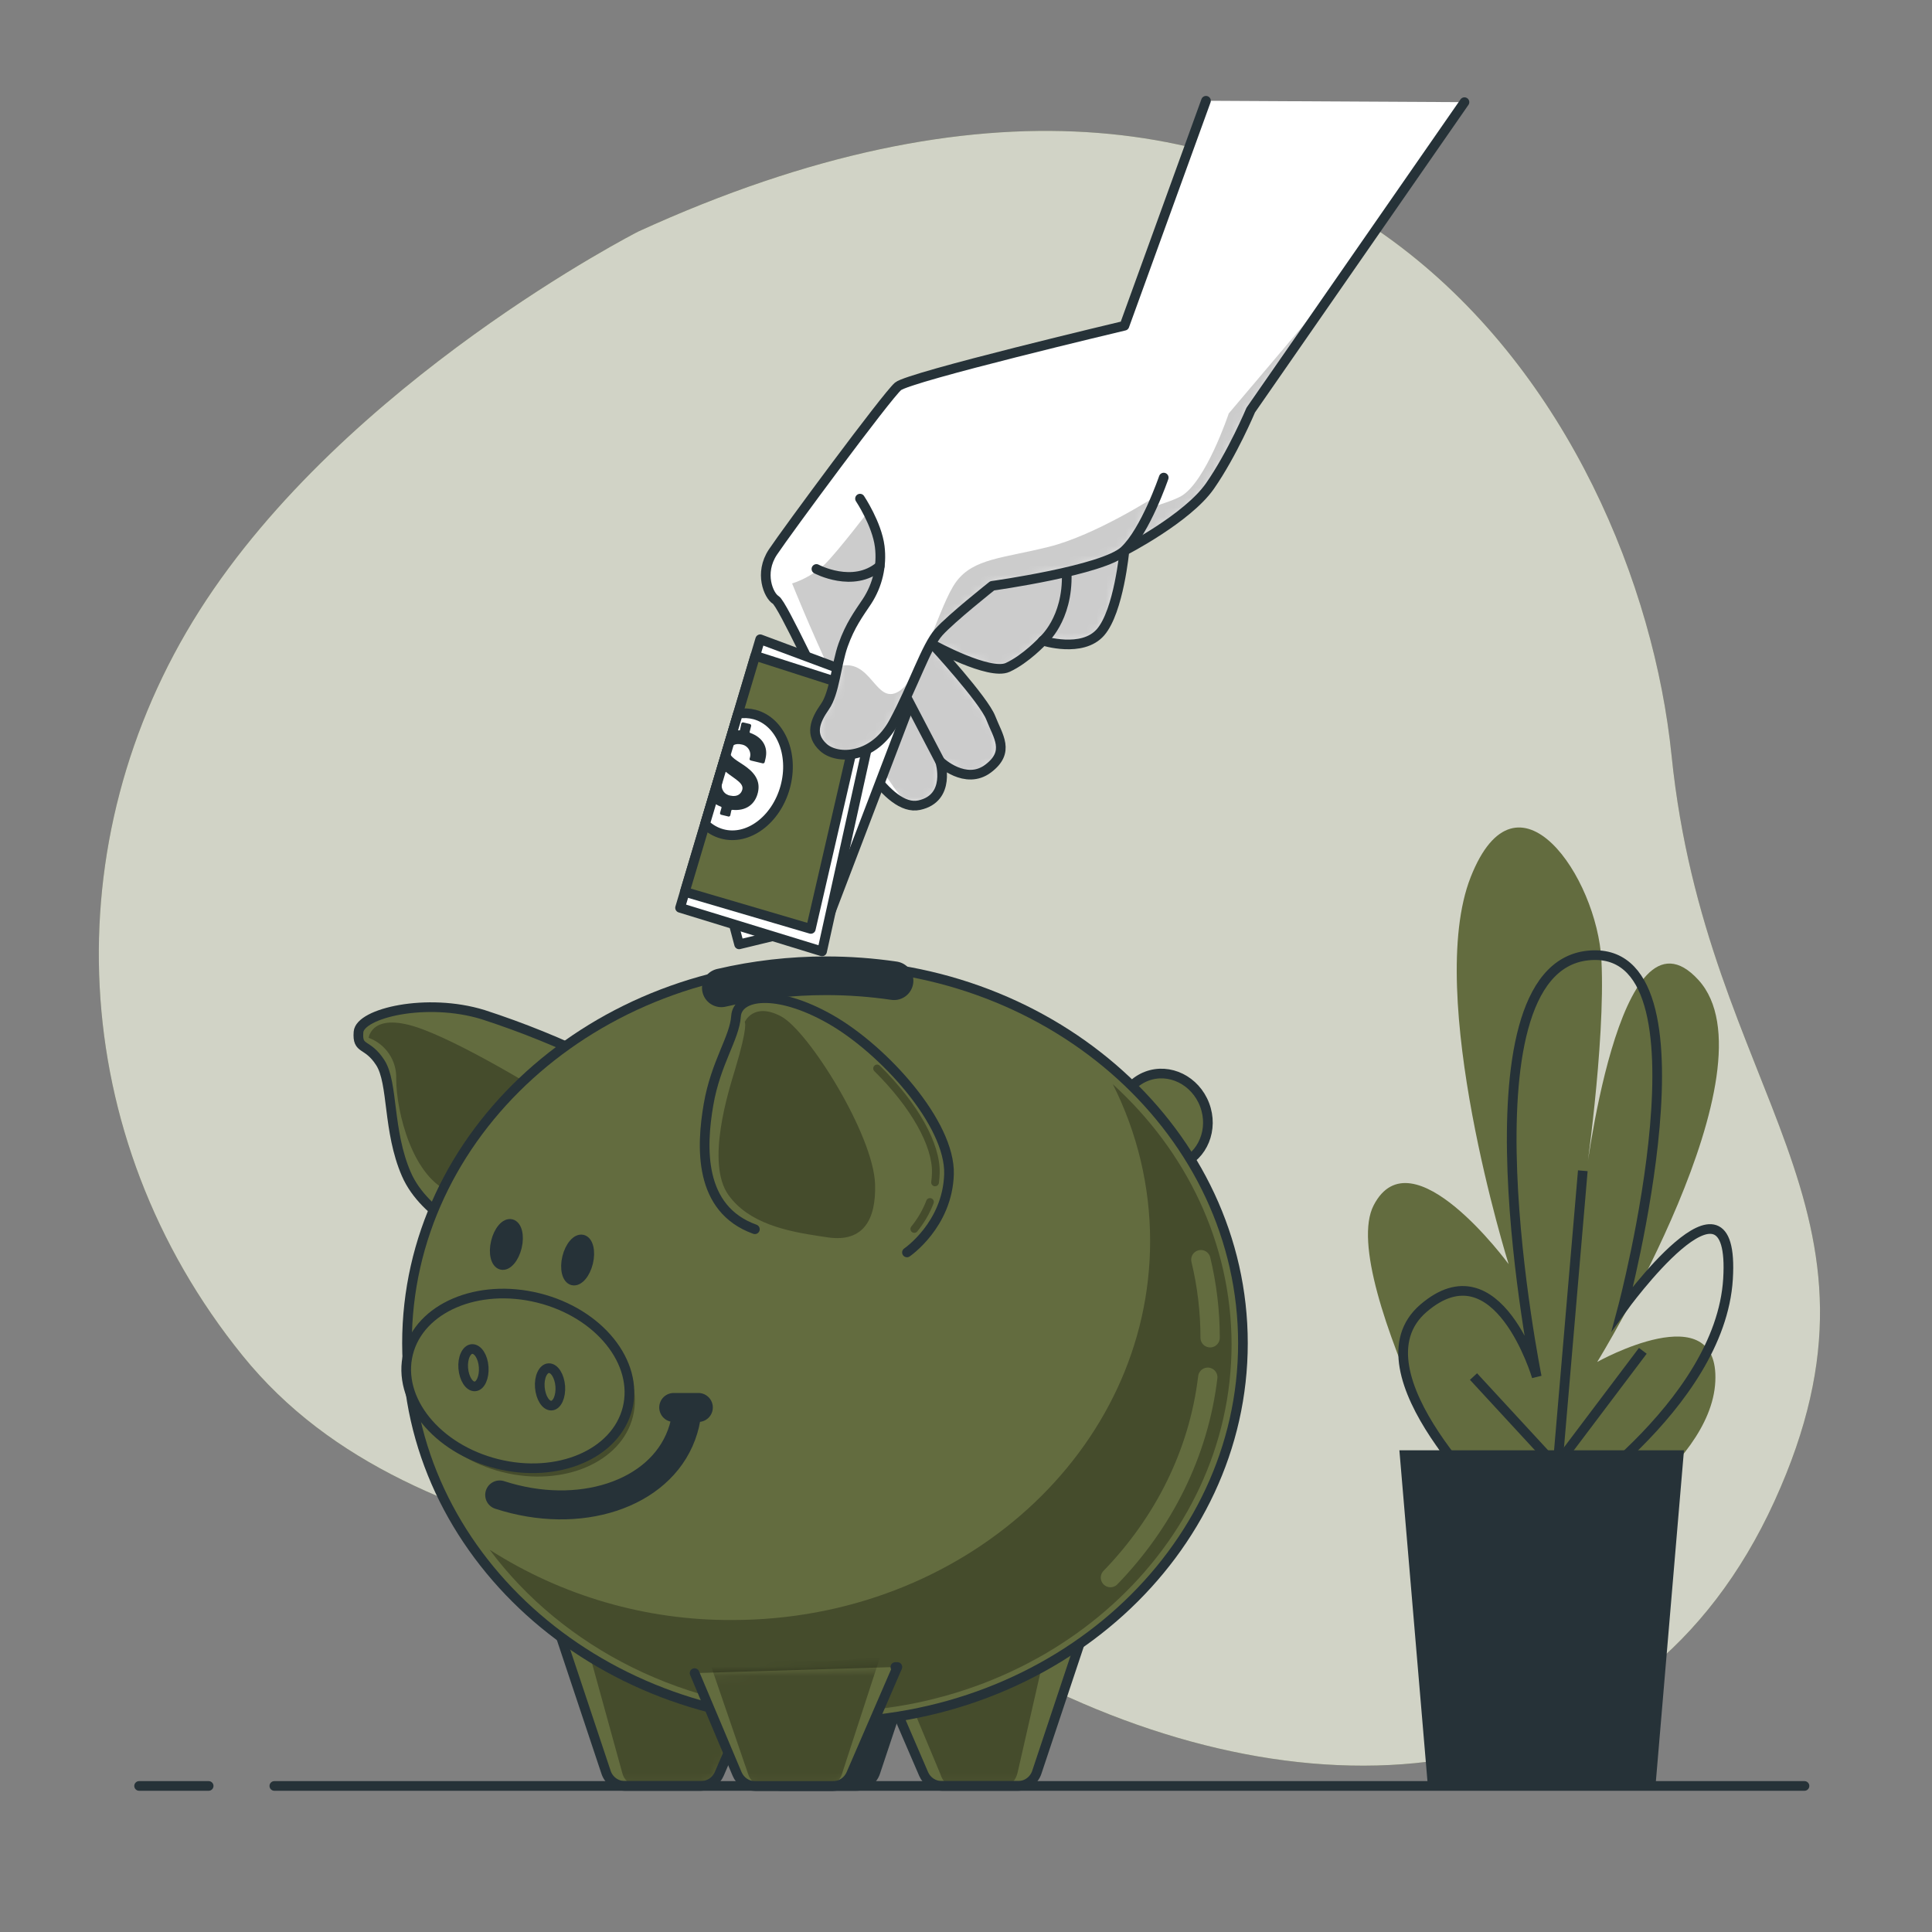 <svg width="200" height="200" viewBox="0 0 200 200" fill="none" xmlns="http://www.w3.org/2000/svg">
<rect x="0" y="0" width="200" height="200" fill="#808080" stroke="none"/>
<path d="M66.076 23.968C66.076 23.968 35.768 39.408 20.652 63.2C5.536 86.992 6.732 117.6 25.1 140.32C43.468 163.04 78.576 160.056 107.972 174.448C137.368 188.84 169.8 185.876 183.7 155.384C197.6 124.892 176.64 113.496 173.04 78.208C169.44 42.92 137.628 -8.752 66.076 23.968Z" fill="#636C3F"/>
<path opacity="0.7" d="M66.076 23.968C66.076 23.968 35.768 39.408 20.652 63.2C5.536 86.992 6.732 117.6 25.1 140.32C43.468 163.04 78.576 160.056 107.972 174.448C137.368 188.84 169.8 185.876 183.7 155.384C197.6 124.892 176.64 113.496 173.04 78.208C169.44 42.92 137.628 -8.752 66.076 23.968Z" fill="white"/>
<path d="M155.3 162.292C155.3 162.292 138.268 132.4 142.2 124.776C146.132 117.152 156.172 130.86 156.172 130.86C156.172 130.86 147.44 102.98 152.244 90.8C157.048 78.62 165.344 90.8 165.78 99.42C166.216 108.04 164.032 122.74 164.032 122.74C164.032 122.74 167.528 92.34 175.824 101.448C184.12 110.556 165.344 140.988 165.344 140.988C165.344 140.988 178.008 133.892 177.568 143.016C177.128 152.14 162.288 160.252 162.288 160.252" fill="#636C3F"/>
<path d="M155.444 156.716C155.444 156.716 139.684 142.012 147.364 135.424C155.044 128.836 159.084 142.52 159.084 142.52C159.084 142.52 150.596 100.444 164.336 98.92C178.076 97.396 167.972 135.42 167.972 135.42C167.972 135.42 179.692 119.2 178.884 132.4C178.076 145.6 160.7 156.736 160.7 156.736" stroke="#263238" stroke-miterlimit="10"/>
<path d="M163.184 154.04L152.536 142.5" stroke="#263238" stroke-miterlimit="10"/>
<path d="M160.968 154.928L163.852 121.196" stroke="#263238" stroke-miterlimit="10"/>
<path d="M160.524 152.484L170.064 139.836" stroke="#263238" stroke-miterlimit="10"/>
<path d="M174.324 150.132H144.864L147.812 184.88H171.376L174.324 150.132Z" fill="#263238"/>
<path d="M61.86 109.836C58.03 107.957 54.07 106.353 50.012 105.036C44.164 103.236 37.264 104.884 37.112 106.832C36.96 108.78 38 107.888 39.364 110C40.728 112.112 40.112 117.048 42.064 121.548C44.016 126.048 49.86 128.296 49.86 128.296L61.86 109.836Z" fill="#636C3F" stroke="#263238" stroke-linecap="round" stroke-linejoin="round"/>
<path opacity="0.3" d="M57.96 114.188C57.96 114.188 48.96 108.488 43.712 106.536C38.464 104.584 38.164 107.436 38.164 107.436C39.027 107.753 39.768 108.335 40.281 109.099C40.793 109.863 41.05 110.769 41.016 111.688C41.016 115.056 42.7 122.032 46.792 123.472C50.884 124.912 57.96 114.188 57.96 114.188Z" fill="black"/>
<path d="M122.178 120.557C124.53 119.663 125.66 116.892 124.7 114.366C123.741 111.84 121.056 110.517 118.704 111.411C116.352 112.304 115.223 115.076 116.182 117.602C117.141 120.127 119.826 121.45 122.178 120.557Z" fill="#636C3F" stroke="#263238" stroke-linecap="round" stroke-linejoin="round"/>
<path d="M57.692 168.328L62.74 183.472C62.877 183.882 63.139 184.239 63.49 184.492C63.842 184.745 64.263 184.88 64.696 184.88H72.564C72.966 184.881 73.36 184.763 73.697 184.542C74.033 184.321 74.297 184.006 74.456 183.636L77.976 175.468" fill="#636C3F"/>
<mask id="mask0_126_14121" style="mask-type:alpha" maskUnits="userSpaceOnUse" x="57" y="168" width="21" height="17">
<path d="M57.692 168.328L62.74 183.472C62.877 183.882 63.139 184.239 63.49 184.492C63.842 184.745 64.263 184.88 64.696 184.88H72.564C72.966 184.881 73.36 184.763 73.697 184.542C74.033 184.321 74.297 184.006 74.456 183.636L77.976 175.468" fill="white"/>
</mask>
<g mask="url(#mask0_126_14121)">
<path opacity="0.3" d="M60.224 168.328L64.4 183.472C64.479 183.852 64.681 184.196 64.974 184.45C65.267 184.705 65.636 184.856 66.024 184.88H72.548C72.906 184.862 73.25 184.732 73.531 184.509C73.812 184.286 74.016 183.981 74.116 183.636L77.036 175.468" fill="black"/>
</g>
<path d="M57.692 168.328L62.74 183.472C62.877 183.882 63.139 184.239 63.49 184.492C63.842 184.745 64.263 184.88 64.696 184.88H72.564C72.966 184.881 73.36 184.763 73.697 184.542C74.033 184.321 74.297 184.006 74.456 183.636L77.976 175.468" stroke="#263238" stroke-linecap="round" stroke-linejoin="round"/>
<path d="M95.66 168.328L90.616 183.472C90.479 183.882 90.216 184.239 89.865 184.492C89.514 184.745 89.093 184.88 88.66 184.88H80.8C80.397 184.881 80.004 184.763 79.667 184.542C79.331 184.321 79.067 184.006 78.908 183.636L75.388 175.468" fill="#263238"/>
<path d="M95.66 168.328L90.616 183.472C90.479 183.882 90.216 184.239 89.865 184.492C89.514 184.745 89.093 184.88 88.66 184.88H80.8C80.397 184.881 80.004 184.763 79.667 184.542C79.331 184.321 79.067 184.006 78.908 183.636L75.388 175.468" stroke="#263238" stroke-linecap="round" stroke-linejoin="round"/>
<path d="M112.376 168.328L107.328 183.472C107.191 183.882 106.928 184.239 106.577 184.492C106.226 184.745 105.804 184.88 105.372 184.88H97.504C97.101 184.881 96.708 184.763 96.371 184.542C96.035 184.321 95.771 184.006 95.612 183.636L92.092 175.468" fill="#636C3F"/>
<mask id="mask1_126_14121" style="mask-type:alpha" maskUnits="userSpaceOnUse" x="92" y="168" width="21" height="17">
<path d="M112.376 168.328L107.328 183.472C107.191 183.882 106.928 184.239 106.577 184.492C106.226 184.745 105.804 184.88 105.372 184.88H97.504C97.101 184.881 96.708 184.763 96.371 184.542C96.035 184.321 95.771 184.006 95.612 183.636L92.092 175.468" fill="white"/>
</mask>
<g mask="url(#mask1_126_14121)">
<path opacity="0.3" d="M108.8 168.328L105.348 183.472C105.156 184.312 104.62 184.88 104.012 184.88H98.632C98.072 184.88 97.564 184.392 97.34 183.636L93.996 175.636" fill="black"/>
</g>
<path d="M112.376 168.328L107.328 183.472C107.191 183.882 106.928 184.239 106.577 184.492C106.226 184.745 105.804 184.88 105.372 184.88H97.504C97.101 184.881 96.708 184.763 96.371 184.542C96.035 184.321 95.771 184.006 95.612 183.636L92.092 175.468" stroke="#263238" stroke-linecap="round" stroke-linejoin="round"/>
<path d="M85.4 178.292C109.296 178.292 128.668 160.724 128.668 139.052C128.668 117.38 109.296 99.812 85.4 99.812C61.504 99.812 42.132 117.38 42.132 139.052C42.132 160.724 61.504 178.292 85.4 178.292Z" fill="#636C3F"/>
<mask id="mask2_126_14121" style="mask-type:alpha" maskUnits="userSpaceOnUse" x="42" y="99" width="87" height="80">
<path d="M85.4 178.292C109.296 178.292 128.668 160.724 128.668 139.052C128.668 117.38 109.296 99.812 85.4 99.812C61.504 99.812 42.132 117.38 42.132 139.052C42.132 160.724 61.504 178.292 85.4 178.292Z" fill="white"/>
</mask>
<g mask="url(#mask2_126_14121)">
<path opacity="0.3" d="M115.2 112.24C117.737 117.272 119.059 122.829 119.06 128.464C119.06 150.136 99.688 167.704 75.792 167.704C66.9 167.749 58.183 165.224 50.692 160.432C58.236 170.556 71.008 177.232 85.492 177.232C108.692 177.232 127.492 160.188 127.492 139.16C127.468 128.636 122.772 119.128 115.2 112.24Z" fill="black"/>
</g>
<path d="M85.4 178.292C109.296 178.292 128.668 160.724 128.668 139.052C128.668 117.38 109.296 99.812 85.4 99.812C61.504 99.812 42.132 117.38 42.132 139.052C42.132 160.724 61.504 178.292 85.4 178.292Z" stroke="#263238" stroke-linecap="round" stroke-linejoin="round"/>
<path d="M125.028 142.572C124.084 150.476 120.44 157.648 114.952 163.312" stroke="#636C3F" stroke-width="2" stroke-linecap="round" stroke-linejoin="round"/>
<path d="M124.312 130.4C124.95 133.047 125.272 135.761 125.272 138.484" stroke="#636C3F" stroke-width="2" stroke-linecap="round" stroke-linejoin="round"/>
<path d="M74.672 102.26C78.237 101.427 81.887 101.008 85.548 101.012C87.892 101.012 90.233 101.183 92.552 101.524" stroke="#263238" stroke-width="4" stroke-linecap="round" stroke-linejoin="round"/>
<path d="M93.888 129.652C93.888 129.652 98.088 126.8 98.24 121.552C98.392 116.304 91.488 108.656 85.94 105.504C80.392 102.352 76.34 102.956 76.192 105.204C76.044 107.452 74.092 110.004 73.344 114.352C72.596 118.7 72.292 125.152 78.144 127.252" fill="#636C3F"/>
<path d="M93.888 129.652C93.888 129.652 98.088 126.8 98.24 121.552C98.392 116.304 91.488 108.656 85.94 105.504C80.392 102.352 76.34 102.956 76.192 105.204C76.044 107.452 74.092 110.004 73.344 114.352C72.596 118.7 72.292 125.152 78.144 127.252" stroke="#263238" stroke-linecap="round" stroke-linejoin="round"/>
<path opacity="0.3" d="M84.852 127.968L85.712 128.096C89.4 128.628 90.696 126.22 90.588 122.604C90.44 117.504 83.692 106.704 80.84 105.204C77.988 103.704 77.092 105.804 77.092 105.804C77.092 105.804 77.492 106.072 76.088 110.732C75.44 112.884 73.028 120.388 75.416 123.716C77.528 126.656 81.452 127.46 84.852 127.968Z" fill="black"/>
<path opacity="0.3" d="M96.8 122.8H96.744C96.692 122.793 96.641 122.776 96.595 122.749C96.55 122.723 96.51 122.688 96.478 122.646C96.446 122.604 96.422 122.556 96.409 122.505C96.396 122.454 96.393 122.4 96.4 122.348C96.443 122.04 96.469 121.731 96.476 121.42C96.556 118.62 94.272 114.6 90.516 110.892C90.478 110.855 90.448 110.811 90.428 110.762C90.407 110.714 90.397 110.662 90.396 110.609C90.396 110.556 90.406 110.504 90.426 110.455C90.446 110.406 90.475 110.362 90.512 110.324C90.549 110.286 90.593 110.257 90.642 110.236C90.69 110.215 90.742 110.205 90.795 110.204C90.848 110.204 90.9 110.214 90.949 110.234C90.998 110.254 91.042 110.283 91.08 110.32C95.048 114.24 97.364 118.396 97.276 121.44C97.267 121.78 97.241 122.119 97.196 122.456C97.182 122.551 97.135 122.639 97.062 122.702C96.989 122.765 96.896 122.8 96.8 122.8Z" fill="black"/>
<path opacity="0.3" d="M94.648 127.624C94.572 127.624 94.498 127.603 94.434 127.563C94.37 127.523 94.318 127.465 94.286 127.397C94.253 127.328 94.24 127.252 94.249 127.177C94.258 127.102 94.288 127.031 94.336 126.972C94.995 126.164 95.522 125.257 95.896 124.284C95.934 124.185 96.009 124.105 96.106 124.061C96.203 124.018 96.313 124.014 96.412 124.052C96.511 124.09 96.591 124.165 96.635 124.262C96.678 124.359 96.682 124.469 96.644 124.568C96.24 125.621 95.67 126.603 94.956 127.476C94.919 127.522 94.872 127.559 94.819 127.585C94.765 127.61 94.707 127.624 94.648 127.624Z" fill="black"/>
<path opacity="0.3" d="M65.519 146.644C66.702 141.903 62.578 136.791 56.309 135.227C50.039 133.663 43.998 136.238 42.815 140.979C41.632 145.721 45.755 150.832 52.025 152.397C58.294 153.961 64.336 151.386 65.519 146.644Z" fill="black"/>
<path d="M64.956 145.783C66.139 141.042 62.016 135.93 55.746 134.366C49.477 132.802 43.435 135.377 42.252 140.118C41.069 144.86 45.193 149.971 51.462 151.536C57.732 153.1 63.773 150.525 64.956 145.783Z" fill="#636C3F" stroke="#263238" stroke-linecap="round" stroke-linejoin="round"/>
<path d="M50.072 141.52C50.144 142.592 49.732 143.496 49.156 143.52C48.58 143.544 48.048 142.72 47.956 141.648C47.864 140.576 48.296 139.668 48.876 139.648C49.456 139.628 50 140.444 50.072 141.52Z" stroke="#263238" stroke-linecap="round" stroke-linejoin="round"/>
<path d="M58 143.508C58.072 144.584 57.66 145.484 57.084 145.508C56.508 145.532 55.976 144.708 55.884 143.632C55.792 142.556 56.224 141.656 56.804 141.632C57.384 141.608 57.916 142.432 58 143.508Z" stroke="#263238" stroke-linecap="round" stroke-linejoin="round"/>
<path d="M71.084 146.288C70.999 147.058 70.819 147.815 70.548 148.54C68.252 154.744 59.94 157.428 51.728 154.756" stroke="#263238" stroke-width="3" stroke-linecap="round" stroke-linejoin="round"/>
<path d="M69.744 145.7H72.292" stroke="#263238" stroke-width="3" stroke-linecap="round" stroke-linejoin="round"/>
<path d="M53.512 129.092C53.232 130.256 52.516 131.092 51.912 130.94C51.308 130.788 51.044 129.74 51.328 128.564C51.612 127.388 52.324 126.564 52.928 126.712C53.532 126.86 53.796 127.924 53.512 129.092Z" fill="#263238" stroke="#263238" stroke-linecap="round" stroke-linejoin="round"/>
<path d="M60.889 130.7C61.17 129.532 60.91 128.467 60.306 128.321C59.703 128.176 58.985 129.005 58.703 130.174C58.422 131.342 58.683 132.407 59.286 132.552C59.89 132.698 60.607 131.869 60.889 130.7Z" fill="#263238" stroke="#263238" stroke-linecap="round" stroke-linejoin="round"/>
<path d="M71.904 173.2L76.304 183.64C76.462 184.013 76.726 184.332 77.064 184.556C77.402 184.78 77.799 184.9 78.204 184.9H86.204C86.606 184.899 86.999 184.782 87.335 184.562C87.671 184.341 87.935 184.028 88.096 183.66L92.896 172.568H92.688" fill="#636C3F"/>
<mask id="mask3_126_14121" style="mask-type:alpha" maskUnits="userSpaceOnUse" x="71" y="172" width="22" height="13">
<path d="M71.904 173.2L76.304 183.64C76.462 184.013 76.726 184.332 77.064 184.556C77.402 184.78 77.799 184.9 78.204 184.9H86.204C86.606 184.899 86.999 184.782 87.335 184.562C87.671 184.341 87.935 184.028 88.096 183.66L92.896 172.568H92.688" fill="white"/>
</mask>
<g mask="url(#mask3_126_14121)">
<path opacity="0.3" d="M81.2 171.868C78.664 171.868 75.712 172.2 73.324 171.648L77.436 183.62C77.534 183.968 77.738 184.276 78.02 184.502C78.302 184.728 78.647 184.86 79.008 184.88H85.6C85.956 184.86 86.298 184.73 86.577 184.508C86.857 184.286 87.06 183.983 87.16 183.64L91.14 171.428L89.54 171.648C84.464 172.2 84.596 171.868 81.2 171.868Z" fill="black"/>
</g>
<path d="M71.904 173.2L76.304 183.64C76.462 184.013 76.726 184.332 77.064 184.556C77.402 184.78 77.799 184.9 78.204 184.9H86.204C86.606 184.899 86.999 184.782 87.335 184.562C87.671 184.341 87.935 184.028 88.096 183.66L92.896 172.568H92.688" stroke="#263238" stroke-linecap="round" stroke-linejoin="round"/>
<path d="M151.6 10.576L129.476 42.452C129.476 42.452 127.584 46.964 125.256 50.312C122.928 53.66 116.4 57.008 116.4 57.008C116.4 57.008 115.82 63.264 113.928 65.448C112.036 67.632 107.96 66.324 107.96 66.324C107.96 66.324 106.212 68.216 104.32 69.088C102.428 69.96 96.608 66.76 96.608 66.76C96.608 66.76 101.844 72.436 102.572 74.328C103.3 76.22 104.612 77.82 102.284 79.568C99.956 81.316 97.332 78.84 97.332 78.84C97.332 78.84 98.5 82.624 95.152 83.352C91.804 84.08 88.156 76.8 86.7 74.328C85.244 71.856 81.024 62.536 80.3 62.1C79.576 61.664 78.556 59.336 80.012 57.152C81.468 54.968 91.796 40.996 92.96 40C94.124 39.004 116.4 33.72 116.4 33.72L124.844 10.432" fill="white"/>
<mask id="mask4_126_14121" style="mask-type:alpha" maskUnits="userSpaceOnUse" x="79" y="10" width="73" height="74">
<path d="M151.6 10.576L129.476 42.452C129.476 42.452 127.584 46.964 125.256 50.312C122.928 53.66 116.4 57.008 116.4 57.008C116.4 57.008 115.82 63.264 113.928 65.448C112.036 67.632 107.96 66.324 107.96 66.324C107.96 66.324 106.212 68.216 104.32 69.088C102.428 69.96 96.608 66.76 96.608 66.76C96.608 66.76 101.844 72.436 102.572 74.328C103.3 76.22 104.612 77.82 102.284 79.568C99.956 81.316 97.332 78.84 97.332 78.84C97.332 78.84 98.5 82.624 95.152 83.352C91.804 84.08 88.156 76.8 86.7 74.328C85.244 71.856 81.024 62.536 80.3 62.1C79.576 61.664 78.556 59.336 80.012 57.152C81.468 54.968 91.796 40.996 92.96 40C94.124 39.004 116.4 33.72 116.4 33.72L124.844 10.432" fill="white"/>
</mask>
<g mask="url(#mask4_126_14121)">
<path opacity="0.2" d="M127.2 42.8C127.2 42.8 124.8 50 122.2 51.4C119.6 52.8 104.8 56.6 99 55.8C93.2 55 90 52.8 90 52.8C90 52.8 86.8 57 85.4 58.4C84.425 59.305 83.265 59.988 82 60.4C82 60.4 88.96 77.884 93.964 83.296C94.353 83.416 94.766 83.435 95.164 83.352C98.512 82.624 97.344 78.84 97.344 78.84C97.344 78.84 99.964 81.312 102.296 79.568C104.628 77.824 103.312 76.22 102.584 74.328C101.856 72.436 96.6 66.76 96.6 66.76C96.6 66.76 102.42 69.96 104.312 69.088C106.204 68.216 107.952 66.32 107.952 66.32C107.952 66.32 112.028 67.632 113.92 65.448C115.812 63.264 116.392 57.008 116.392 57.008C116.392 57.008 122.94 53.66 125.272 50.312C127.604 46.964 129.492 42.452 129.492 42.452L138.608 29.32L127.2 42.8Z" fill="black"/>
</g>
<path d="M151.6 10.576L129.476 42.452C129.476 42.452 127.584 46.964 125.256 50.312C122.928 53.66 116.4 57.008 116.4 57.008C116.4 57.008 115.82 63.264 113.928 65.448C112.036 67.632 107.96 66.324 107.96 66.324C107.96 66.324 106.212 68.216 104.32 69.088C102.428 69.96 96.608 66.76 96.608 66.76C96.608 66.76 101.844 72.436 102.572 74.328C103.3 76.22 104.612 77.82 102.284 79.568C99.956 81.316 97.332 78.84 97.332 78.84C97.332 78.84 98.5 82.624 95.152 83.352C91.804 84.08 88.156 76.8 86.7 74.328C85.244 71.856 81.024 62.536 80.3 62.1C79.576 61.664 78.556 59.336 80.012 57.152C81.468 54.968 91.796 40.996 92.96 40C94.124 39.004 116.4 33.72 116.4 33.72L124.844 10.432" stroke="#263238" stroke-linecap="round" stroke-linejoin="round"/>
<path d="M75.932 95.576L76.512 97.76L85.536 95.576L93.98 73.452L88.448 71.56L75.932 95.576Z" fill="white" stroke="#263238" stroke-linecap="round" stroke-linejoin="round"/>
<path d="M78.696 66.176L91.212 70.836L85.1 98.488L70.4 93.976L78.696 66.176Z" fill="white" stroke="#263238" stroke-linecap="round" stroke-linejoin="round"/>
<path d="M70.892 92.324L83.936 96.16L89.612 71.56L78.184 67.888L70.892 92.324Z" fill="#636C3F" stroke="#263238" stroke-linecap="round" stroke-linejoin="round"/>
<path d="M78.132 73.972C77.564 73.822 76.971 73.794 76.392 73.892L72.984 85.312C73.477 85.793 74.084 86.141 74.748 86.324C77.42 87.06 80.348 84.888 81.284 81.476C82.22 78.064 80.8 74.704 78.132 73.972Z" fill="white" stroke="#263238" stroke-linecap="round" stroke-linejoin="round"/>
<path d="M77.648 75.864C77.631 75.856 77.617 75.843 77.608 75.826C77.599 75.81 77.597 75.79 77.6 75.772L77.752 75.18C77.761 75.155 77.765 75.128 77.762 75.102C77.76 75.075 77.751 75.05 77.737 75.027C77.723 75.004 77.704 74.985 77.682 74.971C77.66 74.956 77.634 74.947 77.608 74.944L76.972 74.792C76.947 74.782 76.92 74.778 76.893 74.78C76.867 74.782 76.841 74.79 76.818 74.805C76.795 74.819 76.775 74.838 76.761 74.861C76.747 74.883 76.738 74.909 76.736 74.936L76.612 75.548C76.607 75.566 76.596 75.582 76.581 75.593C76.566 75.604 76.547 75.609 76.528 75.608C76.311 75.586 76.093 75.586 75.876 75.608L74.712 79.516C75.62 80.46 77.036 80.932 76.848 81.724C76.74 82.172 76.332 82.524 75.616 82.364C75.466 82.344 75.323 82.292 75.195 82.211C75.067 82.131 74.958 82.024 74.875 81.897C74.793 81.771 74.738 81.628 74.715 81.479C74.693 81.33 74.703 81.177 74.744 81.032L74.78 80.872C74.8 80.784 74.748 80.712 74.624 80.684L74.38 80.624L73.688 82.936C73.966 83.189 74.291 83.384 74.644 83.512C74.662 83.52 74.677 83.534 74.685 83.551C74.694 83.569 74.696 83.589 74.692 83.608L74.548 84.116C74.537 84.141 74.532 84.168 74.534 84.195C74.536 84.222 74.544 84.249 74.558 84.272C74.572 84.295 74.592 84.314 74.615 84.328C74.638 84.342 74.665 84.35 74.692 84.352L75.352 84.512C75.375 84.524 75.401 84.531 75.427 84.532C75.453 84.533 75.48 84.528 75.504 84.517C75.527 84.506 75.549 84.49 75.565 84.47C75.582 84.449 75.594 84.425 75.6 84.4L75.708 83.896C75.714 83.877 75.726 83.861 75.742 83.85C75.757 83.838 75.776 83.832 75.796 83.832C77.204 83.98 78.16 83.288 78.456 82.056C78.688 81.072 78.356 80.236 77.328 79.448C76.388 78.736 75.396 78.384 75.568 77.656C75.688 77.152 76.148 76.92 76.768 77.068C76.921 77.093 77.068 77.15 77.197 77.237C77.326 77.324 77.434 77.437 77.516 77.57C77.596 77.702 77.648 77.851 77.666 78.005C77.684 78.16 77.668 78.316 77.62 78.464L77.592 78.576C77.592 78.644 77.632 78.704 77.756 78.736L78.928 79.016C78.953 79.025 78.98 79.029 79.006 79.026C79.033 79.024 79.058 79.015 79.081 79.001C79.104 78.987 79.123 78.969 79.137 78.946C79.152 78.924 79.161 78.898 79.164 78.872L79.252 78.5C79.52 77.328 78.956 76.332 77.648 75.864Z" fill="#263238"/>
<path d="M89.028 51.62C89.028 51.62 90.776 54.24 91.068 56.572C91.316 58.56 90.851 60.571 89.756 62.248C88.884 63.556 88.012 64.72 87.284 66.76C86.556 68.8 86.412 71.708 85.392 73.16C84.372 74.612 83.792 76.068 85.244 77.38C86.696 78.692 90.484 78.544 92.524 74.76C94.564 70.976 95.872 66.9 97.18 65.444C98.488 63.988 102.712 60.644 102.712 60.644C102.712 60.644 114.208 59.044 116.392 57.008C118.576 54.972 120.468 49.44 120.468 49.44" fill="white"/>
<mask id="mask5_126_14121" style="mask-type:alpha" maskUnits="userSpaceOnUse" x="84" y="49" width="37" height="30">
<path d="M89.028 51.62C89.028 51.62 90.776 54.24 91.068 56.572C91.316 58.56 90.851 60.571 89.756 62.248C88.884 63.556 88.012 64.72 87.284 66.76C86.556 68.8 86.412 71.708 85.392 73.16C84.372 74.612 83.792 76.068 85.244 77.38C86.696 78.692 90.484 78.544 92.524 74.76C94.564 70.976 95.872 66.9 97.18 65.444C98.488 63.988 102.712 60.644 102.712 60.644C102.712 60.644 114.208 59.044 116.392 57.008C118.576 54.972 120.468 49.44 120.468 49.44" fill="white"/>
</mask>
<g mask="url(#mask5_126_14121)">
<path opacity="0.2" d="M119.6 51.4C119.6 51.4 113.4 55.4 108.6 56.6C103.8 57.8 100.8 57.8 99 60.2C97.2 62.6 95.4 70.2 93 71.6C90.6 73 90.2 68 86.8 69L86.688 69.04C86.356 70.6 86.064 72.2 85.392 73.164C84.372 74.62 83.792 76.072 85.244 77.384C86.696 78.696 90.484 78.548 92.524 74.764C94.564 70.98 95.872 66.904 97.18 65.448C98.488 63.992 102.712 60.648 102.712 60.648C102.712 60.648 114.208 59.048 116.392 57.012C117.712 55.78 118.924 53.276 119.676 51.484L119.6 51.4Z" fill="black"/>
</g>
<path d="M89.028 51.62C89.028 51.62 90.776 54.24 91.068 56.572C91.316 58.56 90.851 60.571 89.756 62.248C88.884 63.556 88.012 64.72 87.284 66.76C86.556 68.8 86.412 71.708 85.392 73.16C84.372 74.612 83.792 76.068 85.244 77.38C86.696 78.692 90.484 78.544 92.524 74.76C94.564 70.976 95.872 66.9 97.18 65.444C98.488 63.988 102.712 60.644 102.712 60.644C102.712 60.644 114.208 59.044 116.392 57.008C118.576 54.972 120.468 49.44 120.468 49.44" stroke="#263238" stroke-linecap="round" stroke-linejoin="round"/>
<path d="M84.516 58.9C84.516 58.9 88.304 60.936 91.068 58.608" stroke="#263238" stroke-linecap="round" stroke-linejoin="round"/>
<path d="M97.324 78.84L93.98 72.436" stroke="#263238" stroke-linecap="round" stroke-linejoin="round"/>
<path d="M107.952 66.324C107.952 66.324 110.572 64.14 110.424 59.336" stroke="#263238" stroke-linecap="round" stroke-linejoin="round"/>
<path d="M28.4 184.88H186.8" stroke="#263238" stroke-linecap="round" stroke-linejoin="round"/>
<path d="M14.4 184.88H21.6" stroke="#263238" stroke-linecap="round" stroke-linejoin="round"/>
</svg>
